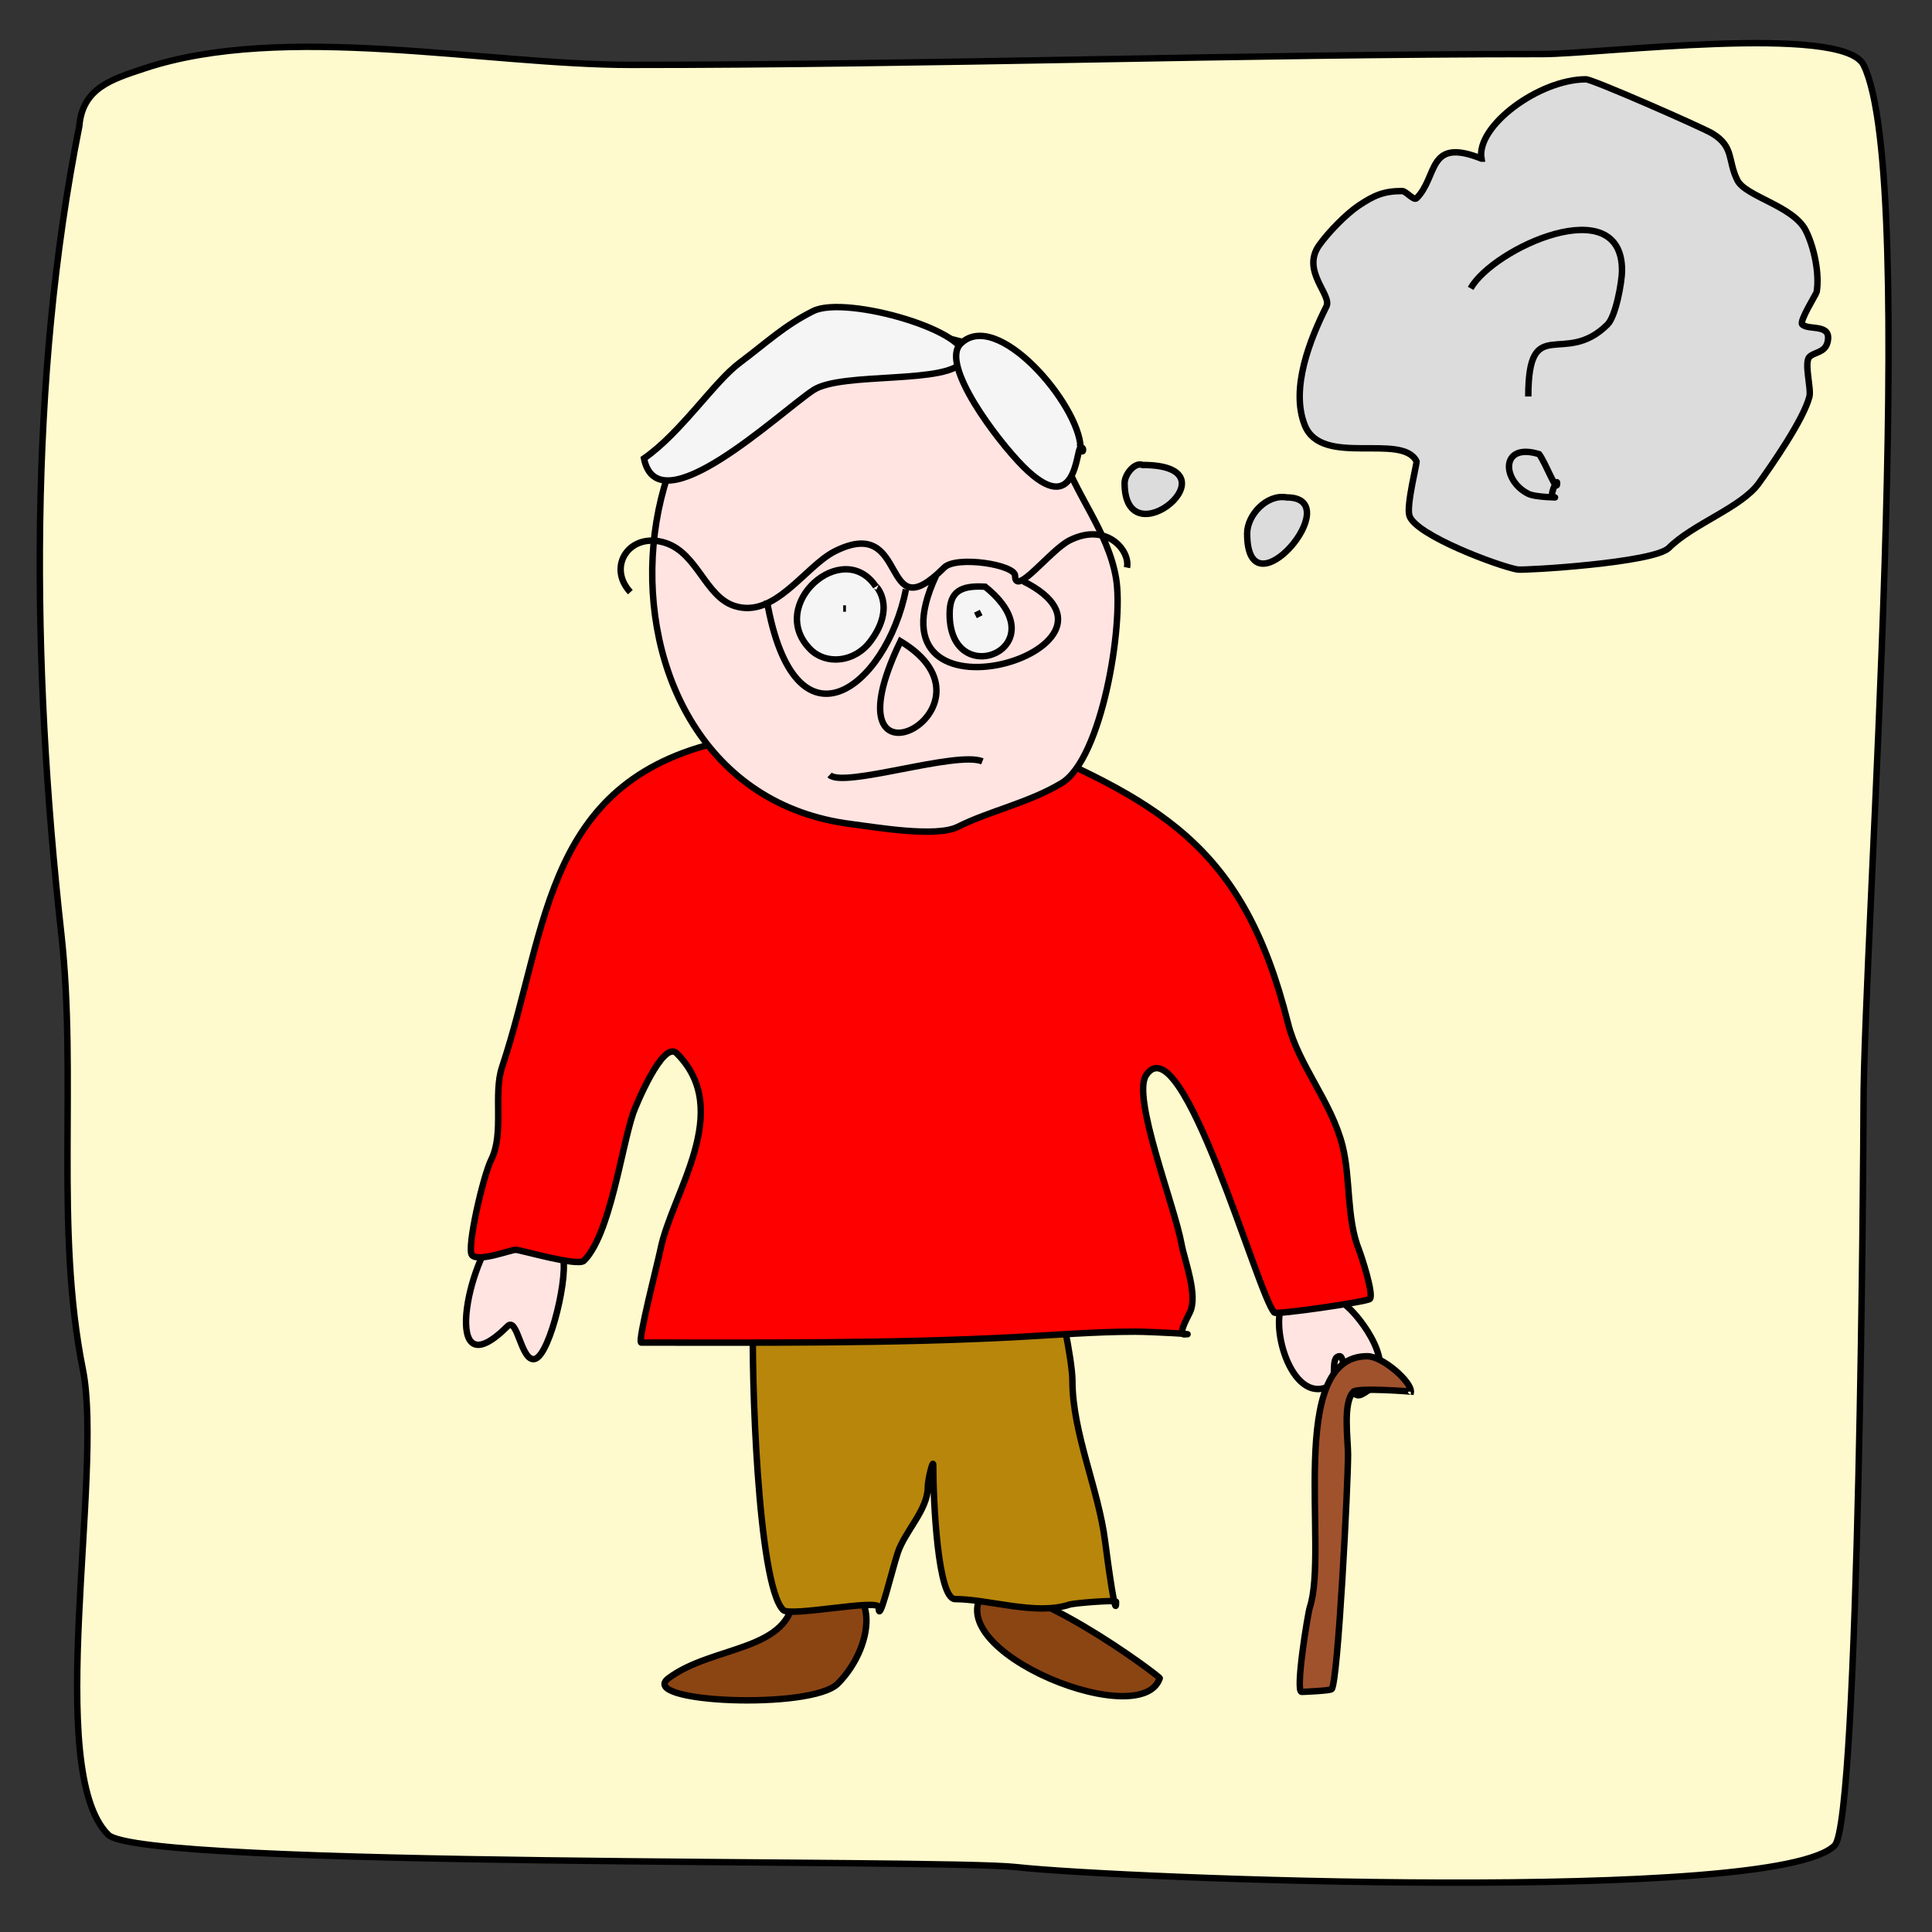 <?xml version="1.0" encoding="UTF-8" standalone="no"?>
<!-- Created with Inkscape (http://www.inkscape.org/) -->

<svg
   xmlns:dc="http://purl.org/dc/elements/1.1/"
   xmlns:cc="http://creativecommons.org/ns#"
   xmlns:rdf="http://www.w3.org/1999/02/22-rdf-syntax-ns#"
   xmlns:svg="http://www.w3.org/2000/svg"
   xmlns="http://www.w3.org/2000/svg"
   xmlns:sodipodi="http://sodipodi.sourceforge.net/DTD/sodipodi-0.dtd"
   xmlns:inkscape="http://www.inkscape.org/namespaces/inkscape"
   width="300"
   height="300"
   id="svg2"
   version="1.1"
   inkscape:version="0.48.0 r9654"
   sodipodi:docname="Page8.svg">
  <rect width="100%" height="100%" fill="#333333" stroke="none"/>
  <defs
     id="defs4" />
  <sodipodi:namedview
     id="base"
     pagecolor="#ffffff"
     bordercolor="#666666"
     borderopacity="1.0"
     inkscape:pageopacity="0.0"
     inkscape:pageshadow="2"
     inkscape:zoom="1.7866667"
     inkscape:cx="82.276122"
     inkscape:cy="150"
     inkscape:document-units="px"
     inkscape:current-layer="layer19"
     showgrid="false"
     fit-margin-top="0"
     fit-margin-left="0"
     fit-margin-right="0"
     fit-margin-bottom="0"
     gridtolerance="5"
     inkscape:window-width="1153"
     inkscape:window-height="756"
     inkscape:window-x="37"
     inkscape:window-y="22"
     inkscape:window-maximized="0" />
  <g
     inkscape:groupmode="layer"
     id="layer19"
     inkscape:label="bg">
    <path
       style="fill:#fffacd;stroke:#000000;stroke-width:1px;stroke-linecap:butt;stroke-linejoin:miter;stroke-opacity:1"
       d="m 12.313,19.59 c 0.483,-5.944 5.082,-7.291 10.075,-8.955 21.697,-7.232 52.962,-0.56 75.56,-0.56 47.266,0 94.475,-1.679 141.604,-1.679 8.666,0 46.592,-4.763 49.813,1.679 8.753,17.506 0,135.486 0,161.754 0,4.449 -0.618,110.879 -4.478,114.739 -9.113,9.113 -110.952,5.147 -127.052,3.358 C 145.884,288.597 22.028,290.125 16.791,284.888 6.732,274.829 16.091,228.775 12.873,212.687 8.481,190.726 11.998,167.312 9.515,144.963 4.827,102.774 4.504,58.635 12.313,19.59 z"
       id="path7018"
       inkscape:connector-curvature="0" />
  </g>
  <g
     inkscape:groupmode="layer"
     id="layer99"
     inkscape:label="feet">
    <path
       style="fill:#8b4513;stroke:#000000;stroke-width:1px;stroke-linecap:butt;stroke-linejoin:miter;stroke-opacity:1"
       d="m 123.305,247.458 c -0.352,9.087 -12.588,7.958 -19.492,13.136 -5.061,3.796 22.161,4.958 26.271,0.847 5.967,-5.967 7.194,-17.54 -4.237,-15.254"
       id="path4203"
       inkscape:connector-curvature="0" />
    <path
       style="fill:#8b4513;stroke:#000000;stroke-width:1px;stroke-linecap:butt;stroke-linejoin:miter;stroke-opacity:1"
       d="m 154.237,245.763 c -11.997,9.178 22.87,23.763 25.847,14.831 0.083,-0.25 -21.699,-16.608 -28.814,-13.559"
       id="path4205"
       inkscape:connector-curvature="0" />
  </g>
  <g
     inkscape:groupmode="layer"
     id="layer100"
     inkscape:label="hands">
    <path
       style="fill:#ffe4e1;stroke:#000000;stroke-width:1px;stroke-linecap:butt;stroke-linejoin:miter;stroke-opacity:1"
       d="m 77.542,191.102 c -4.831,4.089 -9.247,25.349 1.271,14.831 1.56,-1.56 2.097,5.62 4.237,5.085 2.413,-0.603 5.423,-13.73 4.237,-16.102 -1.849,-3.699 -9.746,-5.8 -9.746,-0.424"
       id="path4208"
       inkscape:connector-curvature="0" />
    <path
       style="fill:#ffe4e1;stroke:#000000;stroke-width:1px;stroke-linecap:butt;stroke-linejoin:miter;stroke-opacity:1"
       d="m 199.576,201.695 c -2.82,3.318 0.829,16.535 6.78,13.559 1.479,-0.739 0.042,-4.661 1.695,-4.661 0.863,0 1.018,7.118 3.39,5.932 6.366,-3.183 0.474,-10.967 -1.695,-13.136 -2.428,-2.428 -5.149,-3.364 -7.203,-2.542"
       id="path4210"
       inkscape:connector-curvature="0" />
  </g>
  <g
     inkscape:groupmode="layer"
     id="layer98"
     inkscape:label="legs">
    <path
       style="fill:#b8860b;stroke:#000000;stroke-width:1px;stroke-linecap:butt;stroke-linejoin:miter;stroke-opacity:1"
       d="m 116.949,205.085 c -0.298,7.481 0.664,40.918 4.661,44.915 1.106,1.106 14.831,-1.773 14.831,-0.424 0,2.993 2.02,-5.635 2.966,-8.475 1.112,-3.335 4.661,-6.661 4.661,-10.169 0,-1.165 0.847,-4.555 0.847,-3.39 0,5.55 0.713,20.763 3.39,20.763 5.25,0 12.545,2.598 17.797,0.847 0.657,-0.219 7.203,-0.762 7.203,-0.424 0,3.158 -1.303,-6.188 -1.695,-9.322 -1.016,-8.13 -5.085,-16.913 -5.085,-25 0,-3.179 -2.197,-13.983 -2.966,-13.983 -16.263,0 -30.545,-1.677 -44.068,5.085"
       id="path4200"
       inkscape:connector-curvature="0" />
  </g>
  <g
     inkscape:groupmode="layer"
     id="layer97"
     inkscape:label="Top">
    <path
       style="fill:#ff0000;stroke:#000000;stroke-width:1px;stroke-linecap:butt;stroke-linejoin:miter;stroke-opacity:1"
       d="m 113.559,114.831 c -29.127,5.726 -28.309,28.994 -35.593,50.847 -1.421,4.264 0.369,10.278 -1.695,14.407 -1.233,2.466 -3.884,13.913 -2.966,14.831 1.08,1.08 5.952,-0.847 6.78,-0.847 0.726,0 9.649,2.639 10.593,1.695 4.043,-4.043 5.768,-17.304 7.627,-22.881 0.317,-0.952 4.632,-11.47 6.78,-9.322 8.952,8.952 -0.771,21.649 -2.542,30.508 -0.363,1.816 -3.62,14.407 -2.966,14.407 18.143,0 38.753,0.168 58.051,-0.847 6.225,-0.328 12.456,-0.847 18.644,-0.847 2.546,0 10.173,0.424 7.627,0.424 -0.918,0 0.159,-2.013 0.847,-3.39 1.329,-2.657 -0.815,-8.086 -1.271,-10.593 -1.11,-6.108 -7.768,-22.882 -5.508,-26.271 5.611,-8.416 17.403,34.352 19.915,36.864 0.362,0.362 14.388,-1.676 14.831,-2.119 0.657,-0.657 -1.34,-6.739 -1.695,-7.627 -1.951,-4.878 -1.285,-11.074 -2.542,-16.102 -1.728,-6.911 -6.832,-12.498 -8.475,-19.068 -6.96,-27.841 -19.867,-34.549 -45.763,-45.339 -5.11,-2.129 -23.658,-7.663 -29.661,-4.661 -3.877,1.939 -6.264,4.982 -11.017,5.932 z"
       id="path4197"
       inkscape:connector-curvature="0" />
  </g>
  <g
     inkscape:groupmode="layer"
     id="layer96"
     inkscape:label="head">
    <path
       style="fill:#ffe4e1;stroke:#000000;stroke-width:1px;stroke-linecap:butt;stroke-linejoin:miter;stroke-opacity:1"
       d="m 139.831,50.424 c -46.739,-6.537 -53.006,71.87 -7.627,77.542 3.659,0.457 13.119,2.127 16.525,0.424 5.016,-2.508 10.965,-3.698 16.102,-6.78 6.276,-3.765 9.674,-24.586 8.475,-31.78 -1.24,-7.441 -6.586,-13.305 -8.475,-19.915 -1.694,-5.929 -8.914,-15.512 -13.983,-16.525 -3.844,-0.769 -10.916,-2.966 -11.017,-2.966 z"
       id="path4192"
       inkscape:connector-curvature="0" />
  </g>
  <g
     inkscape:groupmode="layer"
     id="layer101"
     inkscape:label="face">
    <path
       style="fill:#f5f5f5;stroke:#000000;stroke-width:1px;stroke-linecap:butt;stroke-linejoin:miter;stroke-opacity:1"
       d="m 136.017,91.102 c -5.108,-7.715 -17.089,2.826 -10.169,9.746 2.377,2.377 6.799,2.093 9.322,-1.271 4.212,-5.616 0.526,-8.957 0.847,-8.475 z"
       id="path4213"
       inkscape:connector-curvature="0" />
    <path
       style="fill:#f5f5f5;stroke:#000000;stroke-width:1px;stroke-linecap:butt;stroke-linejoin:miter;stroke-opacity:1"
       d="m 152.966,91.102 c -3.854,-0.224 -5.508,0.77 -5.508,4.237 0,12.319 17.307,5.201 5.508,-4.237 z"
       id="path4215"
       inkscape:connector-curvature="0" />
    <path
       style="fill:none;stroke:#000000;stroke-width:1px;stroke-linecap:butt;stroke-linejoin:miter;stroke-opacity:1"
       d="m 139.831,99.576 c -12.522,25.933 17.365,10.419 0,0 z"
       id="path4217"
       inkscape:connector-curvature="0" />
    <path
       style="fill:none;stroke:#000000;stroke-width:1px;stroke-linecap:butt;stroke-linejoin:miter;stroke-opacity:1"
       d="m 128.814,120.339 c 2.24,2.06 19.626,-3.76 23.729,-2.119"
       id="path4219"
       inkscape:connector-curvature="0" />
    <path
       style="fill:none;stroke:#000000;stroke-width:1px;stroke-linecap:butt;stroke-linejoin:miter;stroke-opacity:1"
       d="m 131.356,94.492 -0.424,0"
       id="path4221"
       inkscape:connector-curvature="0" />
    <path
       style="fill:none;stroke:#000000;stroke-width:1px;stroke-linecap:butt;stroke-linejoin:miter;stroke-opacity:1"
       d="m 151.695,94.915 0.424,0.847"
       id="path4223"
       inkscape:connector-curvature="0" />
  </g>
  <g
     inkscape:groupmode="layer"
     id="layer102"
     inkscape:label="hair">
    <path
       style="fill:none;stroke:#000000;stroke-width:1px;stroke-linecap:butt;stroke-linejoin:miter;stroke-opacity:1"
       d="m 97.881,91.949 c -3.709,-3.985 -0.079,-9.49 5.508,-7.627 4.907,1.636 6.133,8.259 10.593,9.746 6.314,2.105 10.998,-6.135 15.678,-8.475 11.772,-5.886 6.787,12.705 16.949,2.542 1.881,-1.881 11.017,-0.466 11.017,1.271 0,3.369 5.461,-4.002 8.475,-5.508 5.718,-2.859 9.429,1.583 8.898,4.237"
       id="path4226"
       inkscape:connector-curvature="0" />
    <path
       style="fill:none;stroke:#000000;stroke-width:1px;stroke-linecap:butt;stroke-linejoin:miter;stroke-opacity:1"
       d="m 119.068,93.22 c 4.323,24.717 18.567,13.519 21.61,-1.695"
       id="path4228"
       inkscape:connector-curvature="0" />
    <path
       style="fill:none;stroke:#000000;stroke-width:1px;stroke-linecap:butt;stroke-linejoin:miter;stroke-opacity:1"
       d="m 145.339,89.407 c -11.798,25.211 34.169,11.153 13.559,0.847"
       id="path4230"
       inkscape:connector-curvature="0" />
    <path
       style="fill:#f5f5f5;stroke:#000000;stroke-width:1px;stroke-linecap:butt;stroke-linejoin:miter;stroke-opacity:1"
       d="m 100,71.186 c 5.69,-3.933 10.859,-11.852 14.831,-14.831 4.21,-3.157 6.936,-5.798 11.441,-8.051 5.115,-2.557 25.447,3.343 23.305,7.627 -1.927,3.853 -18.88,1.711 -23.305,4.661 C 120.944,64.145 102.158,81.974 100,71.186 z"
       id="path4232"
       inkscape:connector-curvature="0" />
    <path
       style="fill:#f5f5f5;stroke:#000000;stroke-width:1px;stroke-linecap:butt;stroke-linejoin:miter;stroke-opacity:1"
       d="m 167.797,69.492 c -0.242,-6.716 -13.028,-21.718 -18.644,-16.102 -3.216,3.216 5.7,15.022 9.746,19.068 8.369,8.369 8.172,-2.821 8.898,-2.966 0.706,-0.141 0.282,1.412 0,0 z"
       id="path4234"
       inkscape:connector-curvature="0" />
  </g>
  <g
     inkscape:groupmode="layer"
     id="layer103"
     inkscape:label="Stick">
    <path
       style="fill:#a0522d;stroke:#000000;stroke-width:1px;stroke-linecap:butt;stroke-linejoin:miter;stroke-opacity:1"
       d="m 219.068,216.102 c 0.155,-1.479 -4.331,-5.508 -6.78,-5.508 -12.642,0 -5.946,30.126 -8.898,38.983 -0.302,0.906 -2.31,13.136 -1.271,13.136 0.332,0 4.411,-0.173 4.661,-0.424 0.988,-0.988 2.542,-31.792 2.542,-36.441 0,-2.329 -0.839,-8.059 0.847,-9.746 0.674,-0.674 9.454,0 8.898,0 z"
       id="path4237"
       inkscape:connector-curvature="0" />
  </g>
  <g
     inkscape:groupmode="layer"
     id="layer5"
     inkscape:label="Layer">
    <path
       style="fill:#dcdcdc;stroke:#000000;stroke-width:1px;stroke-linecap:butt;stroke-linejoin:miter;stroke-opacity:1"
       d="m 230.037,24.627 c -8.474,-3.374 -6.706,2.788 -10.075,6.157 -0.427,0.427 -1.633,-1.119 -2.239,-1.119 -2.827,0 -4.332,0.649 -6.716,2.239 -1.986,1.324 -4.735,4.166 -6.157,6.157 -2.864,4.009 2.014,7.725 1.119,9.515 -2.496,4.991 -5.65,12.741 -3.358,18.47 2.619,6.548 15.101,1.098 17.351,5.597 0.101,0.202 -1.588,6.756 -1.119,8.396 0.878,3.072 14.074,7.943 16.791,8.396 1.015,0.169 21.175,-1.026 23.507,-3.358 3.752,-3.752 11.265,-6.256 13.993,-10.075 1.921,-2.689 6.945,-9.871 7.836,-13.433 0.305,-1.219 -0.876,-5.28 0,-6.157 0.746,-0.746 2.4,-0.644 2.799,-2.239 0.761,-3.042 -2.921,-1.802 -3.918,-2.799 -0.496,-0.496 2.187,-4.723 2.239,-5.037 0.478,-2.868 -0.419,-6.994 -1.679,-9.515 -1.932,-3.863 -9.359,-5.286 -10.634,-7.836 -1.535,-3.07 -0.464,-5.204 -3.918,-7.276 -1.556,-0.933 -18.552,-8.396 -19.59,-8.396 -7.27,0 -17.076,7.248 -16.231,12.313 z"
       id="path4658"
       inkscape:connector-curvature="0" />
    <path
       style="fill:none;stroke:#000000;stroke-width:1px;stroke-linecap:butt;stroke-linejoin:miter;stroke-opacity:1"
       d="m 228.358,44.776 c 3.545,-6.262 23.507,-15.322 23.507,-2.799 0,1.809 -0.971,7.127 -2.239,8.396 -6.757,6.757 -12.313,-1.974 -12.313,11.194"
       id="path4660"
       inkscape:connector-curvature="0" />
    <path
       style="fill:none;stroke:#000000;stroke-width:1px;stroke-linecap:butt;stroke-linejoin:miter;stroke-opacity:1"
       d="m 238.993,70.522 c -6.029,-1.878 -5.825,4.084 -1.679,6.157 1.18,0.59 5.237,0.56 3.918,0.56 -0.769,0 0.56,-3.008 0.56,-2.239 0,1.76 -1.742,-3.07 -2.799,-4.478 z"
       id="path4662"
       inkscape:connector-curvature="0" />
    <path
       style="fill:#dcdcdc;stroke:#000000;stroke-width:1px;stroke-linecap:butt;stroke-linejoin:miter;stroke-opacity:1"
       d="m 199.813,77.239 c -3.094,-0.567 -6.157,2.731 -6.157,5.597 0,13.161 15.832,-5.597 6.157,-5.597 z"
       id="path4664"
       inkscape:connector-curvature="0" />
    <path
       style="fill:#dcdcdc;stroke:#000000;stroke-width:1px;stroke-linecap:butt;stroke-linejoin:miter;stroke-opacity:1"
       d="m 177.425,72.201 c -1.221,-0.5 -2.799,1.479 -2.799,2.799 0,12.246 17.993,-2.799 2.799,-2.799 z"
       id="path4668"
       inkscape:connector-curvature="0" />
  </g>
</svg>
